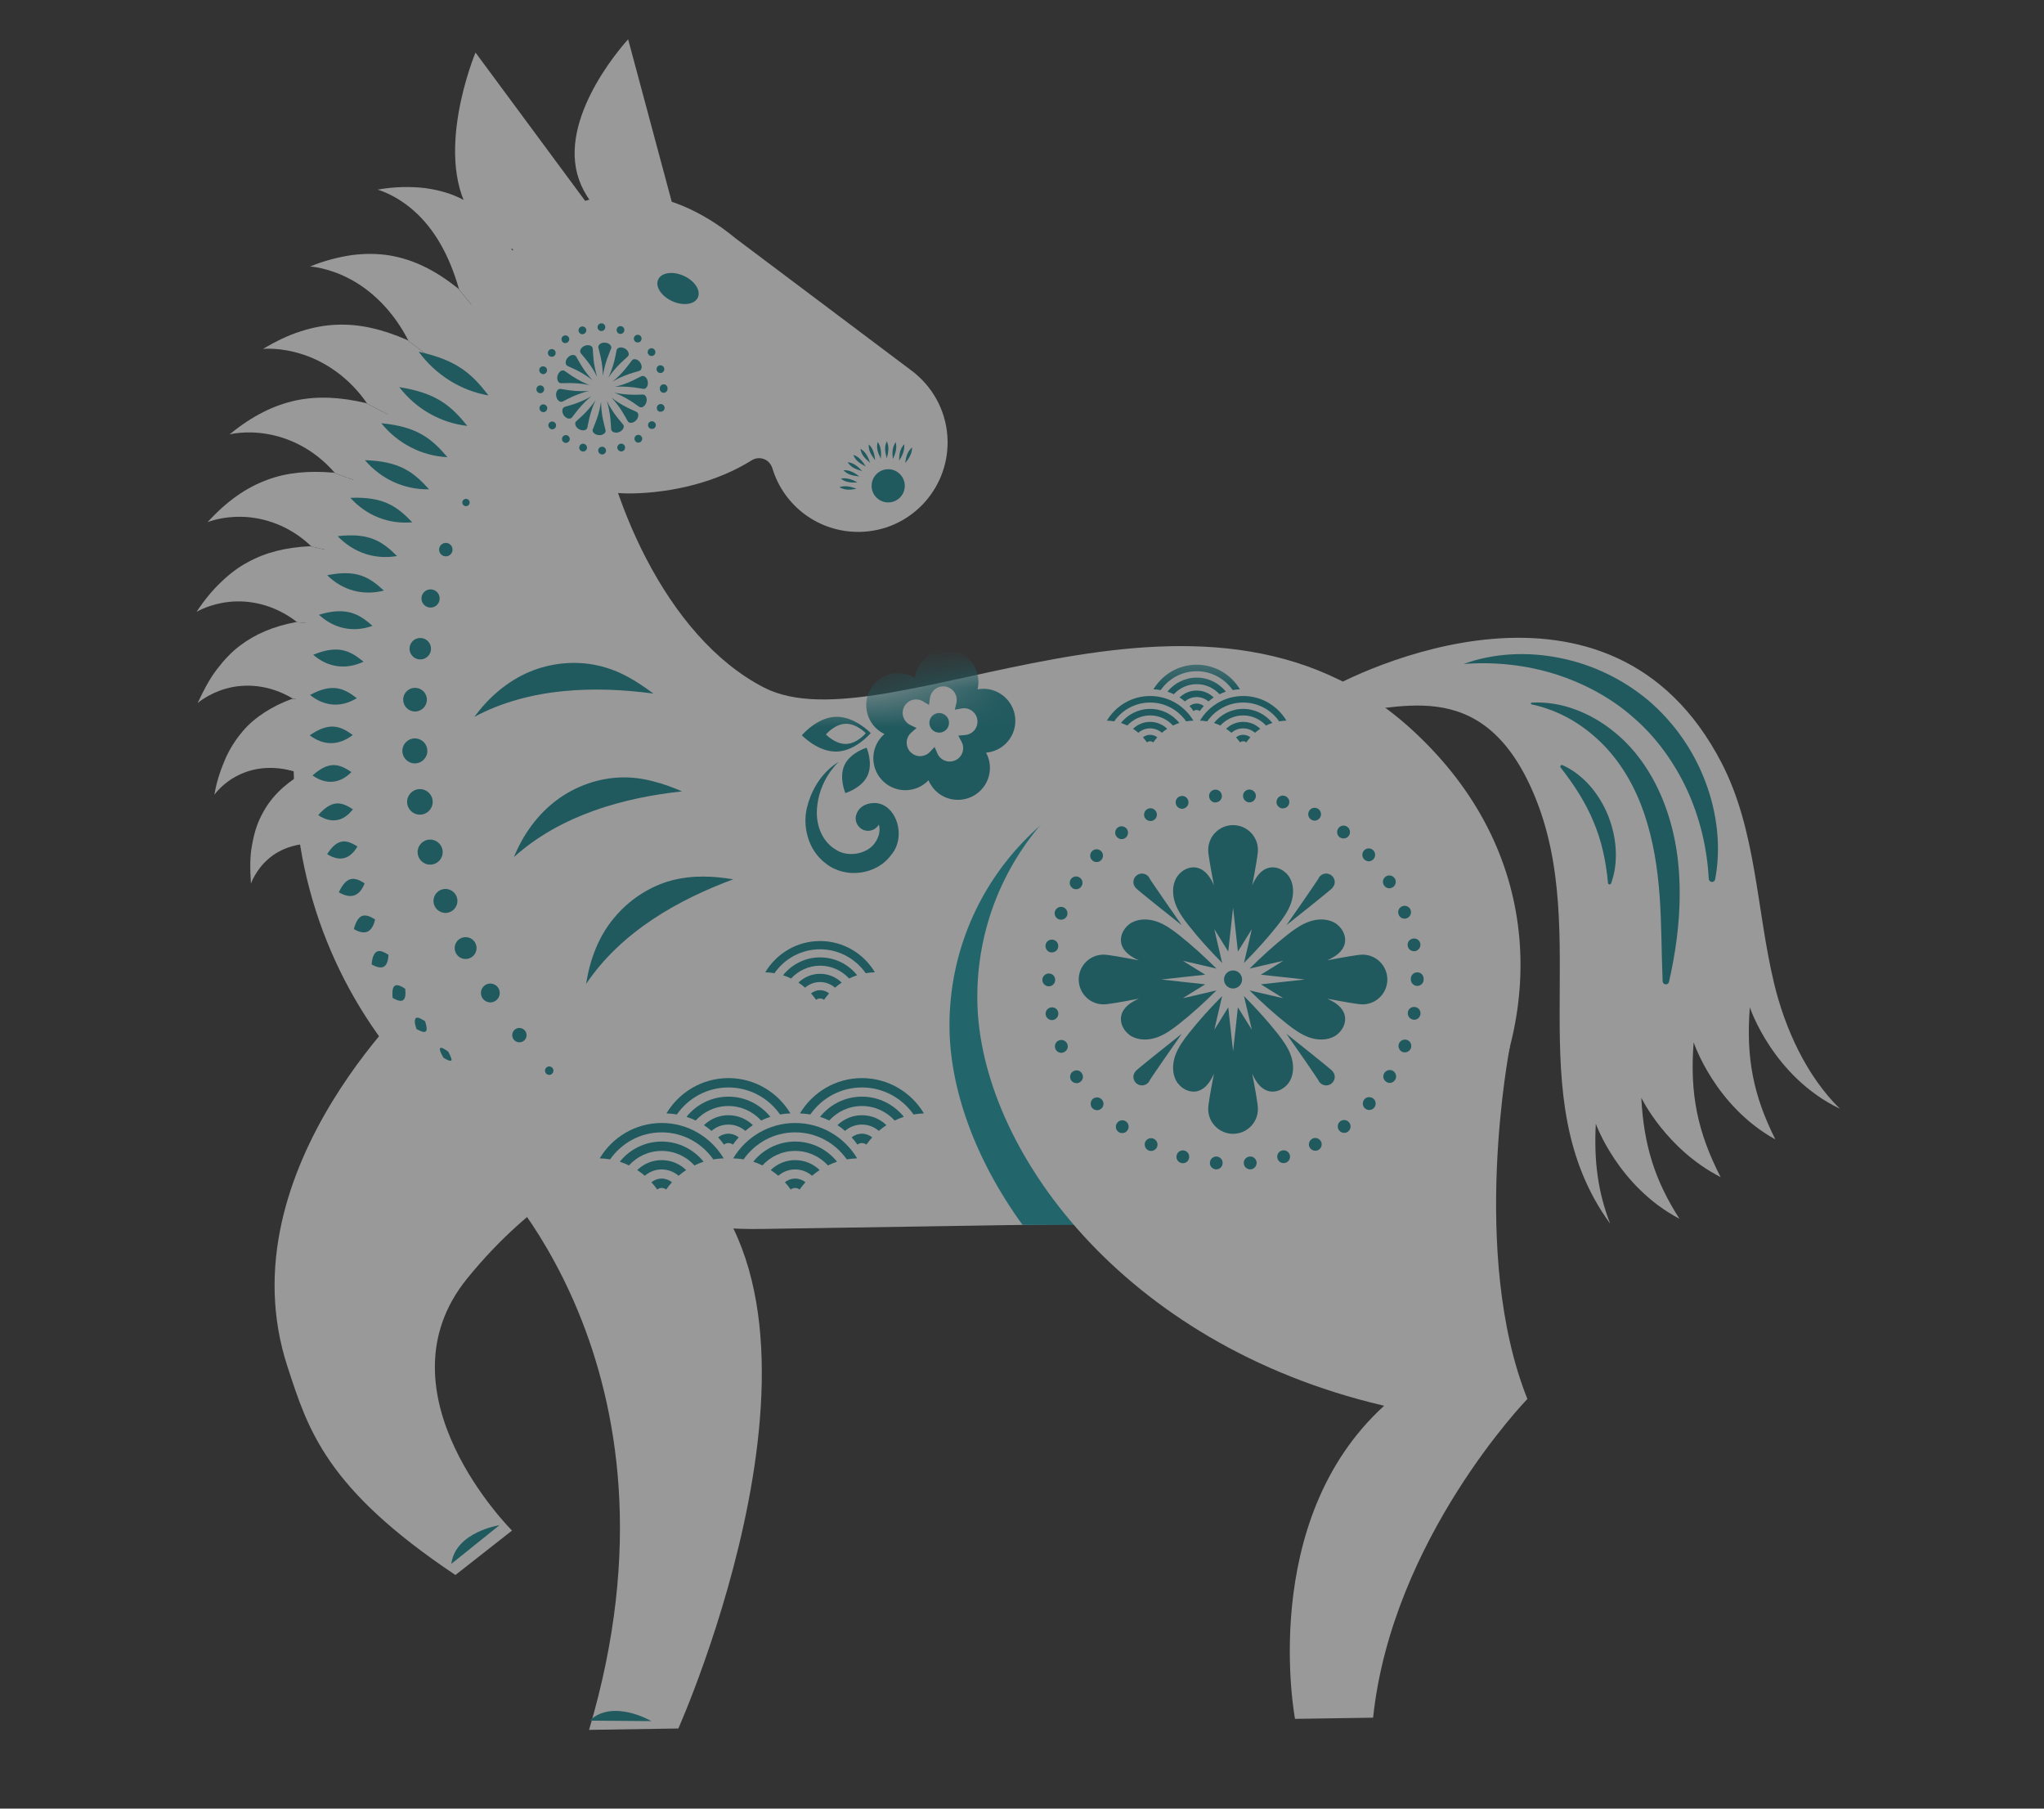 <svg width="52" height="46" viewBox="0 0 52 46" fill="none" xmlns="http://www.w3.org/2000/svg">
<rect x="0" y="0" width="52" height="46" fill="#333333" stroke="none"/>
<g opacity="0.5">
<path d="M17.523 6.747C17.523 6.747 15.111 6.013 14.686 4.427C14.261 2.843 15.98 1 15.98 1L17.523 6.748V6.747Z" fill="white"/>
<path d="M24.107 11.216C24.126 12.475 23.123 13.509 21.87 13.528C20.828 13.544 19.941 12.866 19.653 11.919C19.617 11.8 19.532 11.704 19.413 11.668H19.409C19.311 11.638 19.207 11.654 19.119 11.71C18.256 12.252 17.124 12.533 16.069 12.55C13.967 12.583 12.235 10.905 12.202 8.805C12.169 6.703 13.848 4.973 15.95 4.94C16.881 4.925 17.884 5.373 18.71 6.06L18.746 6.087L23.133 9.383L23.25 9.472C23.261 9.48 23.272 9.488 23.283 9.5C23.778 9.911 24.096 10.526 24.107 11.217V11.216Z" fill="white"/>
<path d="M23.294 9.502V9.506C23.279 9.492 23.265 9.481 23.251 9.471L23.294 9.502Z" fill="white"/>
<path d="M16.117 6.773C16.117 6.773 13.17 7.073 12.062 5.57C10.952 4.066 12.097 1.337 12.097 1.337L16.117 6.773Z" fill="white"/>
<path d="M17.754 7.566C17.673 7.745 17.383 7.786 17.104 7.661C16.823 7.534 16.663 7.289 16.744 7.11C16.825 6.931 17.116 6.889 17.396 7.016C17.674 7.142 17.835 7.388 17.754 7.566Z" fill="#0D808A"/>
<path d="M23.018 12.356C23.018 12.59 22.831 12.778 22.596 12.778C22.362 12.778 22.174 12.59 22.174 12.356C22.174 12.123 22.364 11.934 22.596 11.934C22.829 11.934 23.018 12.124 23.018 12.356Z" fill="#0D808A"/>
<path d="M37.549 28.767C37.168 29.462 36.693 30.103 36.157 30.663C36.046 30.78 35.93 30.89 35.817 31L19.389 31.257C13.293 31.352 8.088 26.765 7.535 20.694C7.532 20.651 7.527 20.609 7.524 20.567C6.985 14.054 10.21 8.223 15.281 5.041C14.608 5.463 15.01 9.127 15.109 9.942C15.428 12.596 16.919 16.189 19.433 17.485C22.545 19.091 30.523 13.584 35.945 18.582C39.293 21.667 39.24 25.737 37.549 28.767Z" fill="white"/>
<path d="M37.683 27.456C37.683 27.456 37.559 28.037 37.447 28.948C37.055 29.637 36.571 30.271 36.025 30.823C35.913 30.937 35.795 31.046 35.681 31.154H26.014C24.787 29.464 24.155 27.653 24.155 26.082C24.155 22.351 27.178 19.329 30.905 19.329C34.632 19.329 38.429 23.133 36.299 26.196C36.098 26.483 35.942 26.795 35.817 27.127C36.902 27.258 37.682 27.456 37.682 27.456H37.683Z" fill="#129AA6"/>
<path d="M38.858 35.58C38.858 35.58 35.413 39.132 34.932 43.687L32.946 43.717C32.946 43.717 31.988 38.69 35.212 35.755C35.203 35.752 35.19 35.749 35.181 35.746C28.527 34.183 24.922 29.182 24.864 25.462C24.806 21.733 27.78 18.663 31.506 18.605C35.236 18.546 39.089 22.29 37.007 25.386C36.811 25.676 36.66 25.991 36.541 26.325C37.627 26.438 38.411 26.624 38.411 26.624C38.411 26.624 37.38 31.889 38.857 35.58H38.858Z" fill="white"/>
<path d="M12.369 29.679C12.369 29.679 17.741 34.727 14.986 43.997L17.257 43.962C17.257 43.962 22.002 33.344 17.308 29.518C14.006 26.828 13.783 29.657 13.783 29.657L12.369 29.679Z" fill="white"/>
<path d="M7.655 19.695C7.209 19.972 6.877 20.292 6.657 20.729C6.539 20.949 6.465 21.195 6.414 21.483C6.355 21.773 6.361 22.095 6.384 22.474C6.384 22.474 6.502 22.129 6.818 21.854C7.129 21.573 7.65 21.378 8.292 21.484L9.098 21.064L8.945 20.683C8.898 20.555 8.861 20.419 8.817 20.289C8.771 20.159 8.747 20.016 8.71 19.882C8.672 19.748 8.652 19.604 8.626 19.464L7.656 19.695H7.655Z" fill="white"/>
<path d="M7.428 17.774C7.171 17.87 6.941 17.982 6.733 18.117C6.527 18.252 6.332 18.41 6.173 18.6C6.013 18.79 5.862 19.013 5.742 19.278C5.628 19.543 5.513 19.851 5.454 20.215C5.454 20.215 5.658 19.914 6.061 19.718C6.465 19.515 7.03 19.437 7.684 19.689L8.626 19.466C8.597 19.327 8.576 19.185 8.562 19.04C8.545 18.896 8.523 18.755 8.518 18.608C8.511 18.46 8.494 18.318 8.493 18.17L8.487 17.728L7.429 17.777L7.428 17.774Z" fill="white"/>
<path d="M7.528 15.822C6.951 15.934 6.495 16.121 6.081 16.439C5.875 16.599 5.693 16.793 5.514 17.029C5.333 17.265 5.184 17.547 5.028 17.882C5.028 17.882 5.313 17.631 5.766 17.51C6.218 17.384 6.843 17.4 7.459 17.773L8.486 17.725L8.501 17.279C8.503 17.131 8.523 16.98 8.532 16.831C8.541 16.682 8.56 16.533 8.58 16.383C8.599 16.233 8.614 16.084 8.642 15.934L7.528 15.822Z" fill="white"/>
<path d="M7.892 13.892C7.279 13.923 6.769 14.043 6.302 14.3C6.064 14.428 5.844 14.592 5.629 14.8C5.409 15.006 5.203 15.257 5 15.562C5 15.562 5.332 15.36 5.824 15.309C6.313 15.253 6.965 15.359 7.561 15.825L8.643 15.935C8.688 15.637 8.749 15.339 8.813 15.042C8.885 14.746 8.953 14.451 9.043 14.159L7.892 13.892Z" fill="white"/>
<path d="M8.488 12.021C7.854 11.969 7.3 12.014 6.788 12.208C6.271 12.4 5.779 12.735 5.281 13.28C5.281 13.28 5.651 13.127 6.17 13.145C6.693 13.159 7.354 13.352 7.925 13.899L9.042 14.159C9.123 13.866 9.225 13.579 9.322 13.293C9.427 13.007 9.536 12.725 9.656 12.449L8.488 12.021V12.021Z" fill="white"/>
<path d="M9.309 10.251C8.659 10.1 8.091 10.067 7.53 10.184C6.974 10.303 6.423 10.57 5.841 11.048C5.841 11.048 6.242 10.944 6.785 11.036C7.327 11.124 7.99 11.41 8.523 12.034L9.656 12.448C9.712 12.308 9.78 12.174 9.841 12.037C9.903 11.9 9.967 11.765 10.038 11.634C10.107 11.502 10.17 11.366 10.246 11.24L10.465 10.856L9.309 10.251Z" fill="white"/>
<path d="M10.362 8.648C9.721 8.369 9.141 8.233 8.552 8.26C8.251 8.272 7.959 8.328 7.65 8.427C7.335 8.526 7.028 8.676 6.689 8.874C6.689 8.874 7.124 8.829 7.669 9.004C8.215 9.171 8.87 9.571 9.343 10.268L10.465 10.856C10.617 10.607 10.773 10.363 10.939 10.13C11.018 10.01 11.108 9.905 11.192 9.791C11.274 9.676 11.366 9.576 11.453 9.47L10.362 8.648Z" fill="white"/>
<path d="M11.651 7.334C11.081 6.88 10.533 6.603 9.92 6.498C9.615 6.448 9.303 6.445 8.959 6.487C8.632 6.535 8.259 6.625 7.889 6.778C7.889 6.778 8.338 6.802 8.875 7.082C9.415 7.357 9.997 7.885 10.393 8.671L11.453 9.47C11.54 9.362 11.631 9.267 11.723 9.171C11.812 9.07 11.904 8.981 11.998 8.897C12.09 8.806 12.184 8.725 12.278 8.652C12.37 8.571 12.464 8.501 12.556 8.44L11.652 7.334H11.651Z" fill="white"/>
<path d="M13.033 6.217C13.226 6.891 13.086 6.403 13.129 6.553L13.128 6.551L13.126 6.547L13.123 6.539L13.115 6.523L13.099 6.492L13.067 6.432L13.002 6.314C12.958 6.236 12.911 6.161 12.864 6.089C12.768 5.945 12.666 5.81 12.556 5.686C12.332 5.432 12.088 5.242 11.798 5.087C11.502 4.928 11.19 4.837 10.816 4.784C10.458 4.741 10.039 4.745 9.607 4.823C9.607 4.823 9.724 4.855 9.899 4.939C10.073 5.022 10.306 5.161 10.542 5.373C10.778 5.583 11.009 5.862 11.203 6.2C11.397 6.537 11.558 6.93 11.68 7.366L12.557 8.44C12.649 8.369 12.74 8.316 12.83 8.266C12.919 8.205 13.006 8.172 13.09 8.132C13.175 8.082 13.253 8.075 13.329 8.039C13.368 8.02 13.403 8.022 13.439 8.013L13.491 8.001L13.516 7.993L13.529 7.99L13.535 7.988H13.538L13.54 7.986C13.429 7.598 13.789 8.855 13.291 7.116L13.033 6.217Z" fill="white"/>
<path d="M40.598 28.581C40.598 28.581 41.165 30.177 42.726 30.998C42.103 30.029 41.818 29.133 41.755 27.919C41.755 27.919 42.382 29.226 43.773 29.938C43.184 28.791 42.985 27.818 43.087 26.508C43.087 26.508 43.618 28.123 45.166 28.98C44.604 27.862 44.416 26.903 44.516 25.619C44.516 25.619 45.097 27.379 46.809 28.2C45.965 27.378 45.408 26.166 45.129 24.993C44.684 23.125 44.682 21.115 43.8 19.408C40.964 13.921 34.523 17.061 33.61 17.633C34.318 17.41 33.301 18.1 34.024 18.115C35.433 18.145 37.675 17.019 39.019 20.189C40.545 23.786 38.601 27.88 40.963 31.124C40.656 30.327 40.546 29.546 40.598 28.579V28.581Z" fill="white"/>
<path d="M10.838 25.081C10.838 25.081 5.658 29.679 7.311 34.75C7.836 36.359 8.283 37.851 11.586 40.058L13.026 38.928C13.026 38.928 9.516 35.437 11.884 32.518C13.586 30.42 15.28 29.72 15.28 29.72L10.838 25.081Z" fill="white"/>
<path d="M12.427 10.057C12.005 9.509 11.633 9.162 10.653 8.947C11.082 9.534 11.727 9.938 12.427 10.057Z" fill="#0D808A"/>
<path d="M11.889 10.832C11.474 10.319 11.107 9.998 10.158 9.846C10.58 10.397 11.208 10.756 11.889 10.832Z" fill="#0D808A"/>
<path d="M11.384 11.628C10.973 11.148 10.613 10.853 9.7 10.764C10.12 11.283 10.731 11.596 11.384 11.628Z" fill="#0D808A"/>
<path d="M10.916 12.445C10.515 12 10.163 11.732 9.284 11.704C9.7 12.19 10.289 12.457 10.916 12.445Z" fill="#0D808A"/>
<path d="M10.488 13.284C10.091 12.87 9.747 12.628 8.914 12.662C9.322 13.114 9.89 13.338 10.488 13.284Z" fill="#0D808A"/>
<path d="M10.101 14.142C9.718 13.761 9.383 13.545 8.59 13.637C8.996 14.058 9.539 14.239 10.101 14.142Z" fill="#0D808A"/>
<path d="M9.766 15.021C9.389 14.67 9.064 14.48 8.324 14.63C8.717 15.017 9.234 15.156 9.766 15.021Z" fill="#0D808A"/>
<path d="M9.477 15.917C9.292 15.756 9.128 15.637 8.917 15.58C8.709 15.526 8.452 15.531 8.114 15.636C8.503 15.993 8.99 16.092 9.478 15.917H9.477Z" fill="#0D808A"/>
<path d="M9.249 16.83C8.896 16.539 8.595 16.398 7.968 16.653C8.342 16.977 8.797 17.041 9.249 16.83Z" fill="#0D808A"/>
<path d="M9.078 17.757C8.903 17.624 8.751 17.53 8.566 17.505C8.382 17.48 8.163 17.524 7.888 17.676C8.257 17.972 8.679 18.001 9.078 17.757Z" fill="#0D808A"/>
<path d="M8.975 18.694C8.649 18.457 8.376 18.36 7.88 18.702C8.235 18.97 8.618 18.967 8.975 18.694Z" fill="#0D808A"/>
<path d="M8.941 19.637C8.625 19.423 8.367 19.349 7.951 19.723C8.295 19.963 8.641 19.936 8.941 19.637Z" fill="#0D808A"/>
<path d="M8.978 20.584C8.684 20.389 8.446 20.333 8.095 20.732C8.257 20.841 8.422 20.883 8.569 20.858C8.72 20.834 8.849 20.744 8.978 20.584Z" fill="#0D808A"/>
<path d="M9.093 21.529C8.81 21.35 8.589 21.311 8.323 21.724C8.636 21.921 8.901 21.859 9.093 21.529Z" fill="#0D808A"/>
<path d="M9.277 22.466C9.017 22.299 8.818 22.272 8.62 22.694C8.923 22.871 9.145 22.802 9.277 22.466Z" fill="#0D808A"/>
<path d="M9.543 23.385C9.295 23.23 9.114 23.213 9.002 23.63C9.283 23.794 9.464 23.722 9.543 23.385Z" fill="#0D808A"/>
<path d="M9.883 24.283C9.765 24.21 9.672 24.168 9.598 24.198C9.527 24.227 9.468 24.329 9.455 24.53C9.726 24.68 9.868 24.61 9.883 24.283Z" fill="#0D808A"/>
<path d="M10.309 25.148C10.091 25.003 9.951 24.999 9.989 25.381C10.239 25.525 10.343 25.465 10.309 25.148Z" fill="#0D808A"/>
<path d="M10.814 25.973C10.705 25.905 10.629 25.865 10.586 25.89C10.545 25.915 10.535 26.005 10.598 26.174C10.84 26.308 10.909 26.262 10.814 25.973Z" fill="#0D808A"/>
<path d="M11.402 26.746C11.207 26.601 11.105 26.597 11.281 26.901C11.391 26.971 11.461 26.993 11.482 26.971C11.501 26.949 11.471 26.88 11.403 26.745L11.402 26.746Z" fill="#0D808A"/>
<path d="M16.271 10.352C16.241 10.337 16.096 10.222 15.94 10.135C15.785 10.046 15.63 9.987 15.63 9.987C15.63 9.987 15.792 10.024 15.97 10.034C16.146 10.048 16.332 10.032 16.365 10.036C16.43 10.043 16.473 10.132 16.443 10.233C16.428 10.281 16.398 10.32 16.368 10.342C16.334 10.363 16.299 10.367 16.27 10.352H16.271Z" fill="#0D808A"/>
<path d="M15.977 10.721C15.957 10.696 15.873 10.527 15.772 10.381C15.674 10.236 15.557 10.114 15.557 10.114C15.557 10.114 15.59 10.14 15.642 10.177C15.694 10.214 15.767 10.262 15.843 10.305C15.995 10.393 16.172 10.461 16.199 10.479C16.253 10.514 16.254 10.613 16.184 10.689C16.114 10.764 16.015 10.774 15.976 10.721H15.977Z" fill="#0D808A"/>
<path d="M15.55 10.927C15.543 10.895 15.542 10.706 15.514 10.533C15.488 10.356 15.437 10.197 15.437 10.197C15.437 10.197 15.455 10.235 15.486 10.292C15.517 10.347 15.561 10.42 15.611 10.493C15.711 10.64 15.839 10.776 15.857 10.804C15.892 10.86 15.849 10.949 15.753 10.988C15.657 11.026 15.563 10.99 15.551 10.927H15.55Z" fill="#0D808A"/>
<path d="M15.078 10.926C15.086 10.896 15.166 10.725 15.216 10.555C15.268 10.386 15.291 10.219 15.291 10.219C15.291 10.219 15.291 10.386 15.32 10.562C15.347 10.735 15.403 10.916 15.407 10.948C15.414 11.012 15.337 11.076 15.234 11.067C15.131 11.06 15.062 10.989 15.078 10.925V10.926Z" fill="#0D808A"/>
<path d="M14.652 10.721C14.674 10.697 14.82 10.578 14.938 10.447C15.059 10.317 15.152 10.178 15.152 10.178C15.152 10.178 15.133 10.216 15.109 10.275C15.084 10.333 15.054 10.414 15.03 10.498C14.977 10.668 14.95 10.853 14.94 10.884C14.918 10.947 14.822 10.968 14.731 10.917C14.641 10.866 14.611 10.771 14.652 10.721Z" fill="#0D808A"/>
<path d="M14.358 10.352C14.388 10.338 14.569 10.297 14.735 10.229C14.9 10.165 15.043 10.079 15.043 10.079C15.043 10.079 14.912 10.183 14.794 10.316C14.674 10.445 14.569 10.601 14.545 10.624C14.499 10.67 14.402 10.648 14.343 10.563C14.315 10.521 14.303 10.474 14.306 10.436C14.31 10.396 14.329 10.367 14.357 10.352H14.358Z" fill="#0D808A"/>
<path d="M14.253 9.891C14.285 9.891 14.47 9.932 14.646 9.943C14.734 9.949 14.821 9.95 14.884 9.948C14.949 9.946 14.99 9.942 14.99 9.942C14.99 9.942 14.95 9.95 14.888 9.968C14.825 9.986 14.744 10.012 14.662 10.046C14.498 10.11 14.334 10.206 14.304 10.216C14.242 10.238 14.165 10.175 14.15 10.073C14.132 9.971 14.189 9.888 14.253 9.891Z" fill="#0D808A"/>
<path d="M14.358 9.43C14.388 9.445 14.533 9.56 14.69 9.647C14.844 9.736 15 9.795 15 9.795C15 9.795 14.838 9.758 14.66 9.748C14.483 9.735 14.297 9.75 14.264 9.746C14.199 9.739 14.156 9.65 14.186 9.55C14.201 9.501 14.231 9.462 14.261 9.44C14.295 9.419 14.33 9.415 14.359 9.43H14.358Z" fill="#0D808A"/>
<path d="M14.653 9.061C14.672 9.086 14.756 9.255 14.857 9.401C14.956 9.546 15.072 9.669 15.072 9.669C15.072 9.669 15.039 9.642 14.987 9.605C14.935 9.568 14.862 9.521 14.787 9.477C14.634 9.389 14.457 9.321 14.431 9.303C14.376 9.269 14.375 9.169 14.446 9.093C14.515 9.018 14.614 9.008 14.653 9.061H14.653Z" fill="#0D808A"/>
<path d="M15.078 8.856C15.085 8.887 15.086 9.077 15.114 9.249C15.141 9.426 15.192 9.585 15.192 9.585C15.192 9.585 15.173 9.547 15.142 9.491C15.112 9.435 15.068 9.362 15.017 9.289C14.917 9.142 14.789 9.006 14.772 8.978C14.736 8.922 14.78 8.834 14.876 8.795C14.972 8.756 15.065 8.792 15.077 8.856H15.078Z" fill="#0D808A"/>
<path d="M15.55 8.856C15.542 8.887 15.462 9.058 15.412 9.228C15.36 9.396 15.337 9.563 15.337 9.563C15.337 9.563 15.337 9.396 15.308 9.22C15.282 9.047 15.225 8.866 15.222 8.834C15.215 8.77 15.291 8.706 15.394 8.715C15.497 8.722 15.566 8.793 15.55 8.857V8.856Z" fill="#0D808A"/>
<path d="M15.977 9.061C15.956 9.085 15.809 9.204 15.691 9.335C15.57 9.465 15.477 9.604 15.477 9.604C15.477 9.604 15.496 9.566 15.52 9.507C15.545 9.449 15.575 9.368 15.6 9.284C15.652 9.114 15.679 8.929 15.689 8.898C15.711 8.835 15.807 8.814 15.898 8.865C15.989 8.916 16.018 9.011 15.977 9.061Z" fill="#0D808A"/>
<path d="M16.271 9.43C16.241 9.444 16.06 9.485 15.895 9.553C15.729 9.617 15.586 9.703 15.586 9.703C15.586 9.703 15.717 9.599 15.836 9.467C15.956 9.337 16.06 9.181 16.084 9.158C16.13 9.113 16.227 9.134 16.286 9.219C16.315 9.262 16.326 9.308 16.324 9.346C16.319 9.385 16.301 9.416 16.272 9.43H16.271Z" fill="#0D808A"/>
<path d="M16.377 9.891C16.344 9.891 16.159 9.849 15.983 9.839C15.896 9.833 15.808 9.832 15.745 9.833C15.681 9.835 15.639 9.84 15.639 9.84C15.639 9.84 15.68 9.831 15.741 9.813C15.804 9.796 15.885 9.769 15.967 9.736C16.131 9.671 16.295 9.575 16.325 9.566C16.387 9.544 16.465 9.606 16.48 9.708C16.497 9.811 16.44 9.893 16.377 9.891Z" fill="#0D808A"/>
<path d="M15.319 11.557C15.264 11.561 15.222 11.515 15.218 11.46C15.218 11.404 15.264 11.362 15.319 11.362C15.371 11.362 15.417 11.404 15.417 11.46C15.417 11.515 15.371 11.557 15.319 11.561V11.557ZM14.805 11.479C14.753 11.463 14.724 11.408 14.74 11.355C14.756 11.303 14.811 11.274 14.864 11.29C14.916 11.309 14.945 11.361 14.929 11.416C14.916 11.455 14.877 11.485 14.835 11.485C14.825 11.485 14.816 11.482 14.806 11.479H14.805ZM15.708 11.415C15.692 11.363 15.721 11.307 15.773 11.29C15.825 11.271 15.88 11.3 15.897 11.352C15.914 11.404 15.888 11.46 15.836 11.476C15.826 11.48 15.813 11.482 15.803 11.482C15.764 11.482 15.725 11.453 15.709 11.414L15.708 11.415ZM14.339 11.245C14.293 11.212 14.284 11.15 14.316 11.108C14.349 11.062 14.41 11.053 14.454 11.085C14.499 11.118 14.509 11.18 14.476 11.223C14.457 11.248 14.428 11.265 14.398 11.265C14.379 11.265 14.356 11.259 14.34 11.246L14.339 11.245ZM16.161 11.219C16.128 11.173 16.138 11.112 16.18 11.079C16.226 11.046 16.288 11.056 16.32 11.102C16.353 11.144 16.34 11.206 16.297 11.239C16.281 11.252 16.258 11.258 16.239 11.258C16.21 11.258 16.18 11.245 16.161 11.219ZM13.971 10.877C13.938 10.834 13.944 10.773 13.99 10.74C14.036 10.707 14.094 10.717 14.128 10.763V10.759C14.16 10.805 14.15 10.867 14.108 10.899C14.089 10.913 14.069 10.919 14.049 10.919C14.02 10.919 13.988 10.903 13.971 10.877ZM16.529 10.893C16.483 10.861 16.473 10.799 16.506 10.753C16.538 10.711 16.6 10.701 16.642 10.734C16.688 10.763 16.698 10.825 16.665 10.87C16.646 10.897 16.616 10.909 16.584 10.909C16.565 10.909 16.546 10.905 16.529 10.893ZM13.729 10.414C13.714 10.362 13.739 10.306 13.791 10.29C13.843 10.274 13.899 10.3 13.918 10.351C13.934 10.403 13.905 10.459 13.853 10.478C13.843 10.482 13.833 10.482 13.824 10.482C13.781 10.482 13.743 10.455 13.729 10.413V10.414ZM16.776 10.47C16.724 10.453 16.698 10.398 16.715 10.345C16.731 10.293 16.786 10.264 16.839 10.28C16.891 10.3 16.92 10.355 16.904 10.407C16.887 10.446 16.852 10.472 16.81 10.472C16.8 10.472 16.791 10.472 16.777 10.469L16.776 10.47ZM13.645 9.9H13.648C13.645 9.848 13.691 9.802 13.743 9.802C13.798 9.802 13.844 9.844 13.844 9.9C13.844 9.955 13.802 10.001 13.746 10.001C13.691 10.001 13.648 9.955 13.646 9.9H13.645ZM16.786 9.893V9.886V9.873C16.786 9.821 16.828 9.775 16.884 9.775C16.936 9.772 16.982 9.818 16.982 9.873V9.883V9.893C16.982 9.945 16.939 9.99 16.884 9.99C16.828 9.99 16.786 9.945 16.786 9.893ZM13.788 9.508C13.736 9.493 13.707 9.437 13.723 9.384C13.739 9.332 13.795 9.306 13.85 9.323C13.899 9.338 13.928 9.394 13.912 9.447C13.899 9.489 13.86 9.516 13.818 9.516C13.808 9.516 13.798 9.512 13.788 9.509V9.508ZM16.708 9.42C16.691 9.368 16.717 9.313 16.769 9.296C16.821 9.277 16.877 9.306 16.896 9.358C16.912 9.41 16.883 9.465 16.834 9.482C16.821 9.486 16.812 9.488 16.802 9.488C16.76 9.488 16.721 9.462 16.708 9.42V9.42ZM13.98 9.058C13.935 9.026 13.925 8.964 13.958 8.918C13.99 8.876 14.052 8.866 14.094 8.895C14.14 8.928 14.15 8.99 14.117 9.035C14.098 9.062 14.069 9.074 14.039 9.074C14.019 9.074 13.996 9.068 13.98 9.058H13.98ZM16.496 9.016V9.013C16.464 8.97 16.473 8.909 16.516 8.876C16.561 8.843 16.62 8.853 16.653 8.895C16.686 8.941 16.679 9.003 16.634 9.035C16.617 9.049 16.595 9.055 16.575 9.055C16.546 9.055 16.516 9.039 16.496 9.016ZM14.304 8.688C14.271 8.642 14.281 8.58 14.323 8.551C14.369 8.518 14.431 8.525 14.463 8.57C14.496 8.613 14.486 8.674 14.44 8.707C14.424 8.72 14.404 8.726 14.381 8.726C14.352 8.726 14.322 8.713 14.303 8.688H14.304ZM16.167 8.694C16.121 8.661 16.111 8.599 16.144 8.554C16.177 8.511 16.238 8.502 16.28 8.531C16.326 8.563 16.336 8.625 16.303 8.671C16.288 8.697 16.255 8.71 16.225 8.71C16.206 8.71 16.183 8.703 16.166 8.694H16.167ZM14.723 8.433C14.707 8.381 14.733 8.325 14.785 8.309C14.837 8.289 14.892 8.318 14.912 8.37C14.928 8.422 14.898 8.478 14.846 8.495C14.837 8.498 14.827 8.501 14.817 8.501C14.775 8.501 14.736 8.474 14.723 8.432V8.433ZM15.756 8.488C15.704 8.472 15.675 8.417 15.691 8.364C15.707 8.312 15.762 8.283 15.815 8.299C15.867 8.315 15.896 8.37 15.88 8.423C15.867 8.466 15.829 8.492 15.786 8.492C15.777 8.492 15.767 8.492 15.757 8.488H15.756ZM15.202 8.322C15.202 8.266 15.245 8.224 15.3 8.224C15.355 8.221 15.398 8.266 15.398 8.318C15.401 8.374 15.355 8.42 15.3 8.42C15.248 8.42 15.202 8.377 15.202 8.322Z" fill="#0D808A"/>
<path d="M32.82 22.34C32.717 22.147 32.485 22.017 32.274 22.073C32.068 22.126 31.944 22.319 31.856 22.518C31.941 22.082 32.002 21.728 32.002 21.619C32.002 21.27 31.72 20.986 31.37 20.986C31.02 20.986 30.737 21.269 30.737 21.619C30.737 21.728 30.799 22.082 30.884 22.518C30.796 22.319 30.671 22.126 30.466 22.073C30.255 22.017 30.023 22.147 29.92 22.34C29.817 22.533 29.826 22.771 29.899 22.977C29.972 23.183 30.102 23.364 30.238 23.536C30.502 23.871 30.792 24.187 31.092 24.491C31.013 24.165 30.894 23.634 30.894 23.634C30.894 23.634 31.067 23.909 31.225 24.167C31.233 24.18 31.24 24.192 31.247 24.203C31.261 24.083 31.274 23.954 31.288 23.827C31.329 23.442 31.37 23.085 31.37 23.085C31.37 23.085 31.41 23.443 31.452 23.827C31.466 23.954 31.479 24.083 31.492 24.203C31.5 24.191 31.507 24.18 31.514 24.167C31.673 23.909 31.846 23.634 31.846 23.634C31.846 23.634 31.727 24.165 31.647 24.491C31.948 24.186 32.237 23.871 32.502 23.536C32.637 23.364 32.768 23.183 32.841 22.977C32.914 22.771 32.923 22.533 32.82 22.34Z" fill="#0D808A"/>
<path d="M32.82 27.483C32.717 27.676 32.485 27.807 32.274 27.751C32.068 27.697 31.944 27.505 31.856 27.305C31.941 27.741 32.002 28.096 32.002 28.205C32.002 28.554 31.72 28.837 31.37 28.837C31.02 28.837 30.737 28.555 30.737 28.205C30.737 28.096 30.799 27.741 30.884 27.305C30.796 27.505 30.671 27.697 30.466 27.751C30.255 27.807 30.023 27.676 29.92 27.483C29.817 27.291 29.826 27.053 29.899 26.846C29.972 26.64 30.102 26.46 30.238 26.288C30.502 25.952 30.792 25.637 31.092 25.333C31.013 25.659 30.894 26.189 30.894 26.189C30.894 26.189 31.067 25.915 31.225 25.656C31.233 25.644 31.24 25.632 31.247 25.62C31.261 25.741 31.274 25.87 31.288 25.996C31.329 26.381 31.37 26.739 31.37 26.739C31.37 26.739 31.41 26.381 31.452 25.996C31.466 25.87 31.479 25.741 31.492 25.62C31.5 25.633 31.507 25.644 31.514 25.656C31.673 25.915 31.846 26.189 31.846 26.189C31.846 26.189 31.727 25.659 31.647 25.333C31.948 25.638 32.237 25.952 32.502 26.288C32.637 26.46 32.768 26.64 32.841 26.846C32.914 27.053 32.923 27.291 32.82 27.483Z" fill="#0D808A"/>
<path d="M33.94 26.362C34.133 26.259 34.264 26.028 34.208 25.816C34.154 25.611 33.961 25.487 33.762 25.399C34.198 25.483 34.552 25.545 34.662 25.545C35.011 25.545 35.294 25.262 35.294 24.912C35.294 24.563 35.011 24.28 34.662 24.28C34.552 24.28 34.198 24.342 33.762 24.426C33.961 24.338 34.154 24.213 34.208 24.009C34.264 23.797 34.133 23.566 33.94 23.462C33.747 23.359 33.51 23.368 33.303 23.441C33.097 23.514 32.917 23.645 32.745 23.78C32.409 24.045 32.094 24.334 31.79 24.635C32.116 24.556 32.646 24.437 32.646 24.437C32.646 24.437 32.371 24.609 32.113 24.768C32.101 24.776 32.089 24.783 32.077 24.79C32.198 24.803 32.327 24.816 32.453 24.831C32.838 24.872 33.196 24.912 33.196 24.912C33.196 24.912 32.837 24.952 32.453 24.994C32.327 25.008 32.198 25.022 32.077 25.035C32.09 25.043 32.101 25.05 32.113 25.057C32.371 25.215 32.646 25.388 32.646 25.388C32.646 25.388 32.116 25.269 31.79 25.19C32.095 25.49 32.409 25.78 32.745 26.044C32.917 26.18 33.097 26.31 33.303 26.384C33.51 26.457 33.747 26.465 33.94 26.362Z" fill="#0D808A"/>
<path d="M28.797 26.362C28.604 26.259 28.474 26.028 28.529 25.816C28.583 25.611 28.776 25.487 28.975 25.399C28.539 25.483 28.185 25.545 28.075 25.545C27.726 25.545 27.443 25.262 27.443 24.912C27.443 24.563 27.726 24.28 28.075 24.28C28.185 24.28 28.539 24.342 28.975 24.426C28.776 24.338 28.583 24.213 28.529 24.009C28.474 23.797 28.604 23.566 28.797 23.462C28.99 23.359 29.228 23.368 29.435 23.441C29.642 23.514 29.821 23.645 29.993 23.78C30.329 24.045 30.644 24.334 30.948 24.635C30.622 24.556 30.092 24.437 30.092 24.437C30.092 24.437 30.366 24.609 30.625 24.768C30.637 24.776 30.649 24.783 30.661 24.79C30.54 24.803 30.411 24.816 30.285 24.831C29.9 24.872 29.542 24.912 29.542 24.912C29.542 24.912 29.901 24.952 30.285 24.994C30.411 25.008 30.54 25.022 30.661 25.035C30.648 25.043 30.637 25.05 30.625 25.057C30.366 25.215 30.092 25.388 30.092 25.388C30.092 25.388 30.622 25.269 30.948 25.19C30.643 25.49 30.329 25.78 29.993 26.044C29.821 26.18 29.641 26.31 29.435 26.384C29.228 26.457 28.991 26.465 28.797 26.362Z" fill="#0D808A"/>
<path d="M31.599 24.912C31.599 25.038 31.496 25.141 31.369 25.141C31.242 25.141 31.139 25.038 31.139 24.912C31.139 24.785 31.242 24.682 31.369 24.682C31.496 24.682 31.599 24.785 31.599 24.912Z" fill="#0D808A"/>
<path d="M33.945 22.505C33.931 22.535 33.907 22.573 33.889 22.591L33.87 22.609L33.831 22.642L33.757 22.704L33.61 22.824L33.316 23.061L32.726 23.531L33.157 22.913L33.37 22.602L33.475 22.447L33.526 22.371L33.549 22.335L33.56 22.317C33.552 22.324 33.536 22.348 33.532 22.366C33.57 22.253 33.694 22.191 33.807 22.229C33.921 22.267 33.983 22.39 33.945 22.504V22.505Z" fill="#0D808A"/>
<path d="M28.845 22.505C28.858 22.536 28.883 22.573 28.901 22.591L28.92 22.609L28.959 22.642L29.033 22.704L29.18 22.824L29.474 23.061L30.064 23.531L29.633 22.913L29.42 22.602L29.315 22.448L29.264 22.371L29.241 22.335L29.23 22.317C29.238 22.324 29.254 22.348 29.258 22.366C29.22 22.253 29.096 22.191 28.983 22.229C28.869 22.267 28.807 22.39 28.845 22.504V22.505Z" fill="#0D808A"/>
<path d="M28.845 27.319C28.858 27.288 28.883 27.251 28.901 27.233L28.92 27.215L28.959 27.181L29.033 27.12L29.18 27L29.474 26.763L30.064 26.293L29.633 26.911L29.42 27.221L29.315 27.376L29.264 27.453L29.241 27.489L29.23 27.506C29.238 27.499 29.254 27.476 29.258 27.457C29.22 27.571 29.096 27.633 28.983 27.595C28.869 27.557 28.807 27.433 28.845 27.32V27.319Z" fill="#0D808A"/>
<path d="M33.945 27.319C33.931 27.288 33.907 27.251 33.889 27.233L33.87 27.215L33.831 27.181L33.757 27.12L33.61 27L33.316 26.763L32.726 26.293L33.157 26.911L33.37 27.221L33.475 27.376L33.526 27.453L33.549 27.489L33.56 27.506C33.552 27.499 33.536 27.476 33.532 27.457C33.57 27.571 33.694 27.633 33.807 27.595C33.921 27.557 33.983 27.433 33.945 27.32V27.319Z" fill="#0D808A"/>
<path d="M30.927 29.741C30.839 29.732 30.77 29.653 30.781 29.565C30.787 29.474 30.869 29.408 30.957 29.415C31.047 29.425 31.113 29.503 31.103 29.594C31.097 29.679 31.025 29.741 30.944 29.741H30.927ZM31.643 29.591C31.633 29.503 31.702 29.425 31.79 29.415C31.881 29.405 31.959 29.474 31.969 29.561C31.975 29.653 31.91 29.731 31.822 29.741H31.806C31.721 29.741 31.649 29.676 31.643 29.591ZM30.047 29.578C29.962 29.555 29.91 29.464 29.936 29.377C29.959 29.292 30.049 29.24 30.135 29.265C30.223 29.288 30.271 29.379 30.248 29.465C30.229 29.539 30.164 29.585 30.092 29.585C30.075 29.585 30.063 29.582 30.046 29.579L30.047 29.578ZM32.5 29.465C32.474 29.377 32.523 29.288 32.611 29.263C32.696 29.236 32.787 29.289 32.813 29.374C32.836 29.462 32.787 29.553 32.699 29.576C32.686 29.579 32.67 29.582 32.653 29.582C32.585 29.582 32.519 29.536 32.5 29.465ZM29.213 29.256C29.132 29.217 29.099 29.119 29.138 29.037C29.18 28.959 29.278 28.924 29.356 28.966C29.437 29.005 29.47 29.102 29.431 29.184C29.402 29.24 29.343 29.273 29.285 29.273C29.262 29.273 29.235 29.269 29.213 29.256H29.213ZM33.315 29.177C33.276 29.099 33.309 29.001 33.39 28.959C33.468 28.92 33.566 28.953 33.608 29.034C33.647 29.115 33.614 29.21 33.533 29.252C33.51 29.262 33.487 29.268 33.462 29.268C33.403 29.268 33.345 29.235 33.315 29.177ZM28.451 28.786C28.379 28.731 28.366 28.63 28.422 28.558C28.474 28.487 28.578 28.47 28.65 28.526C28.721 28.581 28.734 28.682 28.679 28.754C28.65 28.796 28.6 28.819 28.548 28.819C28.516 28.819 28.48 28.809 28.451 28.786ZM34.065 28.747C34.013 28.676 34.026 28.575 34.097 28.519C34.168 28.464 34.273 28.481 34.325 28.552C34.381 28.623 34.364 28.725 34.296 28.78C34.264 28.803 34.231 28.813 34.195 28.813C34.146 28.813 34.097 28.79 34.065 28.747ZM27.789 28.184C27.731 28.119 27.734 28.015 27.799 27.952C27.867 27.894 27.968 27.897 28.03 27.965C28.092 28.03 28.086 28.132 28.021 28.194C27.988 28.223 27.949 28.236 27.91 28.236C27.867 28.236 27.822 28.22 27.789 28.184ZM34.722 28.187C34.657 28.126 34.654 28.024 34.713 27.956C34.774 27.89 34.876 27.887 34.944 27.946C35.01 28.008 35.016 28.112 34.954 28.178C34.922 28.214 34.879 28.23 34.834 28.23C34.795 28.23 34.755 28.216 34.722 28.187ZM27.248 27.474C27.202 27.395 27.225 27.294 27.3 27.249C27.379 27.2 27.48 27.223 27.525 27.301C27.574 27.376 27.551 27.477 27.473 27.523C27.446 27.543 27.417 27.549 27.388 27.549C27.333 27.549 27.281 27.523 27.248 27.475V27.474ZM35.27 27.516C35.191 27.468 35.168 27.369 35.218 27.291C35.263 27.217 35.364 27.19 35.442 27.239C35.517 27.288 35.54 27.387 35.494 27.464C35.462 27.513 35.41 27.543 35.354 27.543C35.325 27.543 35.295 27.533 35.27 27.516ZM26.848 26.672C26.815 26.588 26.857 26.492 26.942 26.461C27.026 26.428 27.121 26.471 27.154 26.555C27.187 26.636 27.144 26.731 27.06 26.764C27.04 26.773 27.021 26.777 27.001 26.777C26.936 26.777 26.874 26.738 26.848 26.673V26.672ZM35.684 26.757C35.599 26.724 35.557 26.63 35.589 26.545C35.622 26.461 35.716 26.419 35.801 26.451C35.883 26.484 35.926 26.578 35.892 26.663C35.866 26.728 35.804 26.766 35.739 26.766C35.72 26.766 35.7 26.763 35.684 26.757ZM26.603 25.812C26.586 25.724 26.645 25.64 26.733 25.623C26.821 25.604 26.906 25.662 26.922 25.75C26.938 25.841 26.88 25.926 26.792 25.942C26.782 25.942 26.773 25.945 26.763 25.945C26.688 25.945 26.616 25.89 26.604 25.812L26.603 25.812ZM35.947 25.932C35.859 25.916 35.801 25.831 35.816 25.743C35.832 25.651 35.918 25.596 36.006 25.613C36.094 25.628 36.152 25.714 36.136 25.802C36.123 25.88 36.052 25.936 35.977 25.936C35.967 25.936 35.958 25.936 35.948 25.932H35.947ZM26.518 24.923C26.518 24.832 26.593 24.76 26.681 24.76C26.772 24.756 26.844 24.831 26.844 24.923C26.844 25.011 26.773 25.086 26.681 25.086C26.593 25.086 26.518 25.011 26.518 24.923ZM35.892 24.913V24.903V24.894C35.892 24.802 35.964 24.731 36.055 24.731C36.146 24.727 36.218 24.802 36.218 24.894V24.903V24.913C36.218 25.001 36.147 25.076 36.055 25.076C35.967 25.076 35.892 25.001 35.892 24.913ZM26.73 24.223C26.642 24.206 26.584 24.119 26.6 24.03C26.616 23.942 26.701 23.884 26.789 23.9C26.877 23.917 26.936 24.001 26.92 24.09C26.907 24.168 26.839 24.223 26.76 24.223H26.731L26.73 24.223ZM35.814 24.062C35.794 23.974 35.853 23.89 35.941 23.873C36.032 23.853 36.117 23.912 36.133 24C36.149 24.088 36.09 24.172 36.002 24.192H35.973C35.895 24.192 35.826 24.14 35.814 24.061V24.062ZM26.936 23.381C26.851 23.349 26.809 23.254 26.841 23.17C26.874 23.085 26.968 23.043 27.053 23.076C27.134 23.108 27.177 23.202 27.147 23.287C27.12 23.352 27.059 23.391 26.994 23.391C26.974 23.391 26.955 23.387 26.935 23.381H26.936ZM35.582 23.261C35.55 23.176 35.588 23.082 35.674 23.049C35.758 23.017 35.853 23.059 35.885 23.14C35.918 23.224 35.876 23.32 35.794 23.352C35.775 23.362 35.756 23.365 35.733 23.365C35.668 23.365 35.606 23.327 35.583 23.261L35.582 23.261ZM27.293 22.593C27.215 22.544 27.192 22.446 27.238 22.368C27.286 22.293 27.385 22.267 27.462 22.316C27.537 22.362 27.564 22.463 27.514 22.538C27.485 22.59 27.43 22.617 27.378 22.617C27.349 22.617 27.319 22.61 27.293 22.594V22.593ZM35.208 22.515C35.159 22.44 35.181 22.338 35.26 22.29C35.335 22.244 35.436 22.267 35.482 22.342H35.485C35.531 22.42 35.508 22.521 35.433 22.566C35.404 22.582 35.375 22.593 35.345 22.593C35.29 22.593 35.238 22.564 35.209 22.515H35.208ZM27.789 21.883C27.72 21.824 27.718 21.72 27.776 21.655C27.838 21.586 27.939 21.583 28.008 21.642C28.073 21.703 28.079 21.805 28.017 21.873C27.985 21.909 27.942 21.925 27.897 21.925C27.858 21.925 27.818 21.912 27.789 21.883ZM34.703 21.854C34.641 21.785 34.644 21.685 34.709 21.622C34.778 21.561 34.878 21.563 34.941 21.632C35.003 21.697 34.996 21.801 34.931 21.863C34.902 21.89 34.86 21.906 34.82 21.906C34.778 21.906 34.732 21.886 34.703 21.854ZM28.405 21.277C28.349 21.206 28.363 21.104 28.434 21.049C28.505 20.993 28.61 21.01 28.666 21.081C28.718 21.153 28.704 21.254 28.633 21.309C28.604 21.332 28.568 21.342 28.535 21.342C28.487 21.342 28.437 21.319 28.405 21.277ZM34.08 21.293C34.009 21.237 33.996 21.133 34.051 21.064C34.103 20.99 34.208 20.977 34.279 21.032C34.351 21.084 34.364 21.189 34.312 21.26C34.279 21.302 34.231 21.325 34.182 21.325C34.145 21.325 34.11 21.312 34.08 21.293ZM29.122 20.794C29.083 20.713 29.116 20.614 29.193 20.576C29.274 20.533 29.373 20.566 29.415 20.647C29.454 20.728 29.421 20.827 29.34 20.866C29.317 20.879 29.292 20.882 29.269 20.882C29.211 20.882 29.152 20.85 29.123 20.794H29.122ZM33.37 20.853C33.292 20.814 33.259 20.717 33.299 20.635C33.338 20.556 33.435 20.521 33.517 20.563C33.596 20.602 33.631 20.7 33.589 20.782C33.562 20.837 33.504 20.872 33.445 20.872C33.419 20.872 33.396 20.866 33.37 20.853ZM29.916 20.452C29.89 20.364 29.943 20.273 30.027 20.251C30.116 20.224 30.204 20.273 30.229 20.362C30.256 20.446 30.203 20.538 30.118 20.563C30.102 20.567 30.089 20.57 30.072 20.57C30.001 20.57 29.936 20.524 29.916 20.452H29.916ZM32.592 20.556C32.507 20.53 32.455 20.439 32.481 20.355C32.504 20.267 32.594 20.218 32.68 20.241C32.768 20.267 32.82 20.355 32.794 20.443C32.775 20.514 32.71 20.56 32.637 20.56C32.622 20.56 32.608 20.56 32.592 20.556ZM30.76 20.26C30.751 20.172 30.816 20.094 30.907 20.084C30.995 20.074 31.076 20.143 31.084 20.231C31.093 20.319 31.028 20.4 30.936 20.407C30.936 20.407 30.927 20.411 30.921 20.411C30.84 20.411 30.767 20.346 30.761 20.261L30.76 20.26ZM31.773 20.407C31.683 20.397 31.616 20.318 31.624 20.227C31.63 20.139 31.712 20.074 31.8 20.081C31.891 20.09 31.956 20.169 31.95 20.257C31.94 20.341 31.871 20.407 31.787 20.407H31.773Z" fill="#0D808A"/>
<path d="M11.855 12.874C11.804 12.874 11.761 12.833 11.761 12.781C11.761 12.729 11.803 12.688 11.855 12.688C11.907 12.688 11.948 12.729 11.948 12.781C11.948 12.833 11.907 12.874 11.855 12.874Z" fill="#0D808A"/>
<path d="M11.342 14.15C11.248 14.15 11.171 14.073 11.171 13.979C11.171 13.885 11.248 13.808 11.342 13.808C11.437 13.808 11.513 13.885 11.513 13.979C11.513 14.073 11.437 14.15 11.342 14.15Z" fill="#0D808A"/>
<path d="M10.954 15.453C10.826 15.453 10.722 15.349 10.722 15.222C10.722 15.094 10.826 14.99 10.954 14.99C11.082 14.99 11.185 15.094 11.185 15.222C11.185 15.349 11.082 15.453 10.954 15.453Z" fill="#0D808A"/>
<path d="M10.692 16.772C10.541 16.772 10.419 16.65 10.419 16.499C10.419 16.349 10.541 16.226 10.692 16.226C10.843 16.226 10.965 16.349 10.965 16.499C10.965 16.65 10.843 16.772 10.692 16.772Z" fill="#0D808A"/>
<path d="M10.558 18.096C10.725 18.096 10.86 17.961 10.86 17.795C10.86 17.629 10.725 17.494 10.558 17.494C10.392 17.494 10.257 17.629 10.257 17.795C10.257 17.961 10.392 18.096 10.558 18.096Z" fill="#0D808A"/>
<path d="M10.554 19.416C10.379 19.416 10.236 19.274 10.236 19.098C10.236 18.923 10.379 18.78 10.554 18.78C10.729 18.78 10.872 18.923 10.872 19.098C10.872 19.274 10.729 19.416 10.554 19.416Z" fill="#0D808A"/>
<path d="M10.682 20.72C10.503 20.72 10.357 20.575 10.357 20.395C10.357 20.215 10.503 20.07 10.682 20.07C10.862 20.07 11.008 20.215 11.008 20.395C11.008 20.575 10.862 20.72 10.682 20.72Z" fill="#0D808A"/>
<path d="M10.943 21.991C10.767 21.991 10.624 21.849 10.624 21.672C10.624 21.496 10.767 21.354 10.943 21.354C11.119 21.354 11.262 21.496 11.262 21.672C11.262 21.849 11.119 21.991 10.943 21.991Z" fill="#0D808A"/>
<path d="M11.333 23.219C11.164 23.219 11.028 23.082 11.028 22.914C11.028 22.746 11.164 22.609 11.333 22.609C11.501 22.609 11.637 22.746 11.637 22.914C11.637 23.082 11.501 23.219 11.333 23.219Z" fill="#0D808A"/>
<path d="M11.845 24.391C11.999 24.391 12.124 24.267 12.124 24.113C12.124 23.959 11.999 23.835 11.845 23.835C11.691 23.835 11.567 23.959 11.567 24.113C11.567 24.267 11.691 24.391 11.845 24.391Z" fill="#0D808A"/>
<path d="M12.474 25.495C12.342 25.495 12.235 25.387 12.235 25.255C12.235 25.123 12.342 25.015 12.474 25.015C12.606 25.015 12.714 25.123 12.714 25.255C12.714 25.387 12.606 25.495 12.474 25.495Z" fill="#0D808A"/>
<path d="M13.213 26.51C13.113 26.51 13.031 26.429 13.031 26.328C13.031 26.227 13.112 26.145 13.213 26.145C13.315 26.145 13.396 26.227 13.396 26.328C13.396 26.429 13.315 26.51 13.213 26.51Z" fill="#0D808A"/>
<path d="M13.973 27.338C13.914 27.338 13.865 27.29 13.865 27.23C13.865 27.172 13.914 27.123 13.973 27.123C14.031 27.123 14.08 27.172 14.08 27.23C14.08 27.29 14.031 27.338 13.973 27.338Z" fill="#0D808A"/>
<path d="M16.622 17.639C16.214 17.34 15.787 17.053 15.203 16.925C14.653 16.801 14.025 16.854 13.468 17.088C12.923 17.319 12.437 17.727 12.069 18.232C12.769 17.854 13.557 17.655 14.331 17.578C15.107 17.502 15.885 17.541 16.622 17.64V17.639Z" fill="#0D808A"/>
<path d="M17.35 20.128C17.123 20.028 16.88 19.938 16.621 19.873C16.369 19.806 16.098 19.765 15.804 19.773C15.234 19.787 14.639 19.992 14.16 20.352C13.679 20.712 13.308 21.222 13.075 21.798C14.268 20.722 15.887 20.284 17.349 20.128L17.35 20.128Z" fill="#0D808A"/>
<path d="M18.654 22.364C18.166 22.284 17.631 22.247 17.07 22.397C16.524 22.546 15.995 22.889 15.614 23.356C15.226 23.824 15.01 24.397 14.91 25.026C15.815 23.682 17.272 22.877 18.653 22.364H18.654Z" fill="#0D808A"/>
<path d="M18.531 27.658C17.988 27.658 17.508 27.93 17.219 28.345C17.132 28.33 17.044 28.321 16.954 28.318C17.276 27.782 17.862 27.42 18.531 27.42C19.201 27.42 19.786 27.781 20.108 28.318C20.018 28.321 19.93 28.33 19.844 28.345C19.554 27.93 19.074 27.658 18.531 27.658Z" fill="#0D808A"/>
<path d="M18.531 28.13C18.201 28.13 17.905 28.273 17.698 28.499C17.623 28.463 17.546 28.43 17.465 28.405C17.716 28.093 18.1 27.892 18.531 27.892C18.962 27.892 19.346 28.093 19.597 28.405C19.517 28.43 19.439 28.463 19.364 28.499C19.157 28.273 18.861 28.13 18.531 28.13Z" fill="#0D808A"/>
<path d="M18.531 28.602C18.366 28.602 18.217 28.662 18.101 28.763C18.041 28.71 17.976 28.661 17.908 28.617C18.07 28.461 18.289 28.364 18.531 28.364C18.773 28.364 18.993 28.461 19.154 28.617C19.086 28.661 19.022 28.71 18.961 28.763C18.846 28.663 18.696 28.602 18.531 28.602Z" fill="#0D808A"/>
<path d="M18.531 29.072C18.488 29.072 18.449 29.087 18.418 29.112C18.373 29.047 18.322 28.986 18.27 28.927C18.342 28.87 18.432 28.834 18.531 28.834C18.631 28.834 18.721 28.87 18.793 28.927C18.74 28.986 18.69 29.047 18.645 29.112C18.613 29.087 18.574 29.072 18.531 29.072Z" fill="#0D808A"/>
<path d="M21.928 27.658C21.384 27.658 20.905 27.93 20.615 28.345C20.529 28.33 20.441 28.321 20.351 28.318C20.673 27.782 21.258 27.42 21.928 27.42C22.597 27.42 23.183 27.781 23.505 28.318C23.415 28.321 23.327 28.33 23.24 28.345C22.951 27.93 22.47 27.658 21.928 27.658Z" fill="#0D808A"/>
<path d="M21.928 28.13C21.597 28.13 21.302 28.273 21.095 28.499C21.02 28.463 20.942 28.43 20.862 28.405C21.113 28.093 21.497 27.892 21.928 27.892C22.358 27.892 22.743 28.093 22.994 28.405C22.913 28.43 22.836 28.463 22.761 28.499C22.554 28.273 22.258 28.13 21.928 28.13Z" fill="#0D808A"/>
<path d="M21.928 28.602C21.763 28.602 21.613 28.662 21.498 28.763C21.437 28.71 21.373 28.661 21.305 28.617C21.466 28.461 21.686 28.364 21.928 28.364C22.17 28.364 22.389 28.461 22.551 28.617C22.483 28.661 22.418 28.71 22.358 28.763C22.242 28.663 22.093 28.602 21.928 28.602Z" fill="#0D808A"/>
<path d="M21.928 29.072C21.885 29.072 21.846 29.087 21.814 29.112C21.769 29.047 21.719 28.986 21.666 28.927C21.738 28.87 21.828 28.834 21.928 28.834C22.027 28.834 22.117 28.87 22.189 28.927C22.137 28.986 22.086 29.047 22.041 29.112C22.01 29.087 21.971 29.072 21.928 29.072Z" fill="#0D808A"/>
<path d="M16.834 28.8C16.29 28.8 15.811 29.073 15.521 29.487C15.435 29.472 15.347 29.464 15.257 29.461C15.578 28.924 16.164 28.562 16.834 28.562C17.503 28.562 18.089 28.924 18.41 29.461C18.321 29.464 18.233 29.472 18.146 29.487C17.856 29.073 17.376 28.8 16.834 28.8Z" fill="#0D808A"/>
<path d="M16.834 29.272C16.503 29.272 16.207 29.414 16 29.641C15.925 29.605 15.848 29.572 15.768 29.546C16.019 29.235 16.403 29.034 16.834 29.034C17.264 29.034 17.648 29.235 17.899 29.546C17.819 29.572 17.742 29.605 17.667 29.641C17.46 29.414 17.164 29.272 16.834 29.272Z" fill="#0D808A"/>
<path d="M16.834 29.743C16.669 29.743 16.519 29.804 16.404 29.904C16.343 29.852 16.279 29.803 16.211 29.759C16.372 29.603 16.591 29.506 16.834 29.506C17.076 29.506 17.295 29.603 17.456 29.759C17.389 29.803 17.324 29.852 17.264 29.904C17.148 29.805 16.998 29.743 16.834 29.743Z" fill="#0D808A"/>
<path d="M16.834 30.214C16.791 30.214 16.752 30.229 16.72 30.254C16.675 30.189 16.625 30.128 16.572 30.069C16.644 30.011 16.734 29.976 16.834 29.976C16.933 29.976 17.023 30.011 17.095 30.069C17.042 30.128 16.992 30.189 16.947 30.254C16.916 30.229 16.877 30.214 16.834 30.214Z" fill="#0D808A"/>
<path d="M20.229 28.8C19.686 28.8 19.207 29.073 18.917 29.487C18.831 29.472 18.742 29.464 18.653 29.461C18.974 28.924 19.56 28.562 20.229 28.562C20.899 28.562 21.485 28.924 21.806 29.461C21.716 29.464 21.628 29.472 21.542 29.487C21.252 29.073 20.772 28.8 20.229 28.8Z" fill="#0D808A"/>
<path d="M20.229 29.272C19.899 29.272 19.603 29.414 19.396 29.641C19.321 29.605 19.244 29.572 19.163 29.546C19.415 29.235 19.799 29.034 20.229 29.034C20.66 29.034 21.044 29.235 21.295 29.546C21.215 29.572 21.138 29.605 21.063 29.641C20.856 29.414 20.56 29.272 20.229 29.272Z" fill="#0D808A"/>
<path d="M20.229 29.743C20.065 29.743 19.915 29.804 19.799 29.904C19.739 29.852 19.674 29.803 19.607 29.759C19.768 29.603 19.987 29.506 20.229 29.506C20.472 29.506 20.691 29.603 20.852 29.759C20.784 29.803 20.72 29.852 20.659 29.904C20.544 29.805 20.394 29.743 20.229 29.743Z" fill="#0D808A"/>
<path d="M20.23 30.214C20.186 30.214 20.148 30.229 20.116 30.254C20.071 30.189 20.021 30.128 19.968 30.069C20.04 30.011 20.13 29.976 20.23 29.976C20.329 29.976 20.419 30.011 20.491 30.069C20.438 30.128 20.388 30.189 20.343 30.254C20.311 30.229 20.273 30.214 20.23 30.214Z" fill="#0D808A"/>
<path d="M20.863 24.144C20.383 24.144 19.958 24.384 19.702 24.752C19.625 24.738 19.548 24.731 19.468 24.729C19.753 24.254 20.271 23.934 20.863 23.934C21.455 23.934 21.974 24.254 22.257 24.729C22.178 24.731 22.099 24.738 22.024 24.752C21.767 24.385 21.343 24.144 20.863 24.144Z" fill="#0D808A"/>
<path d="M20.863 24.561C20.571 24.561 20.309 24.688 20.126 24.887C20.06 24.856 19.992 24.827 19.921 24.804C20.143 24.528 20.482 24.35 20.864 24.35C21.245 24.35 21.584 24.527 21.806 24.804C21.735 24.827 21.667 24.855 21.601 24.887C21.419 24.688 21.156 24.561 20.865 24.561H20.863Z" fill="#0D808A"/>
<path d="M20.863 24.977C20.718 24.977 20.584 25.031 20.482 25.12C20.428 25.073 20.371 25.03 20.312 24.991C20.455 24.853 20.649 24.768 20.863 24.768C21.077 24.768 21.271 24.853 21.413 24.991C21.353 25.03 21.297 25.073 21.243 25.12C21.141 25.032 21.008 24.977 20.863 24.977Z" fill="#0D808A"/>
<path d="M20.863 25.394C20.825 25.394 20.79 25.407 20.762 25.429C20.723 25.372 20.679 25.317 20.632 25.266C20.696 25.216 20.776 25.184 20.863 25.184C20.95 25.184 21.03 25.216 21.093 25.266C21.047 25.318 21.003 25.372 20.963 25.429C20.935 25.407 20.901 25.394 20.863 25.394Z" fill="#0D808A"/>
<mask id="mask0_31_555" style="mask-type:luminance" maskUnits="userSpaceOnUse" x="7" y="5" width="32" height="27">
<path d="M37.549 28.767C37.168 29.462 36.693 30.103 36.157 30.663C36.046 30.78 35.93 30.89 35.817 31L19.389 31.257C13.293 31.352 8.088 26.765 7.535 20.694C7.532 20.651 7.527 20.609 7.524 20.567C6.985 14.054 10.21 8.223 15.281 5.041C14.608 5.463 15.01 9.127 15.109 9.942C15.428 12.596 16.919 16.189 19.433 17.485C22.545 19.091 30.523 13.584 35.945 18.582C39.293 21.667 39.24 25.737 37.549 28.767Z" fill="white"/>
</mask>
<g mask="url(#mask0_31_555)">
<path d="M23.508 16.767C23.374 16.9 23.297 17.066 23.273 17.239C23.042 17.1 22.747 17.078 22.488 17.207C22.085 17.408 21.922 17.898 22.124 18.299C22.208 18.468 22.343 18.594 22.5 18.668C22.297 18.845 22.184 19.119 22.227 19.405C22.294 19.85 22.709 20.156 23.154 20.088C23.34 20.061 23.501 19.971 23.621 19.845C23.726 20.094 23.951 20.285 24.236 20.332C24.68 20.405 25.1 20.106 25.173 19.663C25.204 19.477 25.168 19.297 25.086 19.143C25.354 19.12 25.605 18.964 25.739 18.708C25.946 18.309 25.79 17.817 25.391 17.61C25.225 17.523 25.042 17.501 24.87 17.532C24.931 17.27 24.861 16.982 24.657 16.776C24.342 16.456 23.826 16.452 23.506 16.767H23.508ZM24.242 17.561C24.318 17.639 24.353 17.75 24.335 17.857C24.334 17.864 24.332 17.871 24.331 17.878L24.291 18.05L24.465 18.018C24.54 18.004 24.616 18.016 24.683 18.051C24.815 18.12 24.887 18.264 24.863 18.41C24.858 18.446 24.845 18.48 24.829 18.512C24.776 18.616 24.672 18.684 24.554 18.694L24.379 18.71L24.463 18.865C24.499 18.932 24.511 19.008 24.499 19.083C24.484 19.173 24.435 19.253 24.361 19.305C24.286 19.358 24.195 19.379 24.105 19.364C23.989 19.345 23.892 19.268 23.846 19.16L23.777 18.998L23.656 19.126C23.603 19.181 23.535 19.216 23.459 19.228C23.273 19.256 23.098 19.127 23.07 18.941C23.065 18.905 23.065 18.869 23.07 18.834C23.083 18.756 23.124 18.683 23.184 18.631L23.317 18.516L23.158 18.439C23.089 18.406 23.034 18.352 23.001 18.284C22.968 18.219 22.956 18.147 22.969 18.076C22.986 17.968 23.055 17.875 23.153 17.825C23.258 17.773 23.381 17.778 23.483 17.839L23.634 17.929L23.658 17.754L23.66 17.744C23.672 17.671 23.705 17.607 23.756 17.556C23.822 17.492 23.908 17.457 23.999 17.457C24.09 17.457 24.176 17.494 24.24 17.559L24.242 17.561Z" fill="#0D808A"/>
<path d="M23.934 18.138C24.07 18.161 24.163 18.289 24.14 18.425C24.117 18.561 23.988 18.653 23.852 18.63C23.717 18.608 23.624 18.479 23.647 18.343C23.67 18.207 23.799 18.115 23.935 18.138H23.934Z" fill="#0D808A"/>
<path d="M21.262 18.231C20.778 18.246 20.4 18.701 20.4 18.701C20.4 18.701 20.806 19.13 21.29 19.115C21.774 19.099 22.151 18.645 22.151 18.645C22.151 18.645 21.745 18.215 21.262 18.231ZM22.026 18.648C22.026 18.648 21.807 18.912 21.527 18.921C21.247 18.93 21.012 18.68 21.012 18.68C21.012 18.68 21.231 18.417 21.511 18.408C21.791 18.399 22.026 18.648 22.026 18.648L22.026 18.648Z" fill="#0D808A"/>
<path d="M21.485 19.457C21.635 19.138 22.047 19.017 22.047 19.017C22.047 19.017 22.218 19.411 22.068 19.731C21.918 20.05 21.506 20.171 21.506 20.171C21.506 20.171 21.336 19.776 21.485 19.458V19.457Z" fill="#0D808A"/>
<path d="M20.782 20.585C20.833 19.839 21.295 19.419 21.336 19.377C21.288 19.411 20.728 19.714 20.527 20.551C20.423 20.971 20.527 21.603 21.01 21.962C21.493 22.351 22.293 22.266 22.674 21.741C23.084 21.255 22.78 20.402 22.223 20.424C21.991 20.433 21.829 20.553 21.78 20.733C21.734 20.901 21.834 21.074 22.003 21.12C22.144 21.158 22.289 21.093 22.358 20.971C22.394 21.09 22.384 21.258 22.26 21.436C22.069 21.716 21.581 21.82 21.264 21.611C20.906 21.4 20.756 20.97 20.783 20.587L20.782 20.585Z" fill="#0D808A"/>
<path d="M30.443 17.072C30.064 17.072 29.73 17.262 29.528 17.551C29.468 17.54 29.406 17.534 29.344 17.532C29.568 17.158 29.976 16.906 30.444 16.906C30.912 16.906 31.32 17.158 31.544 17.532C31.482 17.534 31.42 17.54 31.36 17.551C31.158 17.262 30.824 17.072 30.445 17.072H30.443Z" fill="#0D808A"/>
<path d="M30.443 17.4C30.213 17.4 30.006 17.5 29.863 17.657C29.811 17.632 29.757 17.61 29.701 17.591C29.876 17.374 30.144 17.234 30.444 17.234C30.744 17.234 31.012 17.374 31.187 17.591C31.131 17.609 31.077 17.632 31.025 17.657C30.881 17.5 30.675 17.4 30.445 17.4H30.443Z" fill="#0D808A"/>
<path d="M30.443 17.729C30.328 17.729 30.224 17.771 30.144 17.84C30.101 17.803 30.056 17.77 30.009 17.739C30.122 17.63 30.274 17.563 30.443 17.563C30.612 17.563 30.765 17.631 30.877 17.739C30.831 17.77 30.786 17.804 30.743 17.84C30.662 17.771 30.558 17.729 30.443 17.729Z" fill="#0D808A"/>
<path d="M30.443 18.057C30.413 18.057 30.386 18.068 30.364 18.086C30.332 18.041 30.298 17.997 30.261 17.957C30.311 17.917 30.374 17.893 30.443 17.893C30.512 17.893 30.575 17.917 30.625 17.957C30.588 17.997 30.554 18.041 30.522 18.086C30.5 18.069 30.473 18.057 30.443 18.057Z" fill="#0D808A"/>
<path d="M29.259 17.868C28.88 17.868 28.546 18.058 28.344 18.347C28.284 18.336 28.222 18.33 28.16 18.328C28.384 17.954 28.792 17.702 29.26 17.702C29.728 17.702 30.136 17.954 30.36 18.328C30.298 18.33 30.236 18.336 30.176 18.347C29.974 18.058 29.64 17.868 29.261 17.868H29.259Z" fill="#0D808A"/>
<path d="M29.259 18.196C29.029 18.196 28.822 18.296 28.679 18.453C28.627 18.428 28.573 18.406 28.517 18.387C28.692 18.17 28.96 18.03 29.26 18.03C29.561 18.03 29.828 18.17 30.003 18.387C29.947 18.405 29.893 18.428 29.841 18.453C29.697 18.296 29.491 18.196 29.261 18.196H29.259Z" fill="#0D808A"/>
<path d="M29.259 18.525C29.145 18.525 29.04 18.567 28.96 18.637C28.918 18.6 28.872 18.567 28.825 18.536C28.938 18.427 29.09 18.36 29.259 18.36C29.428 18.36 29.581 18.427 29.694 18.536C29.647 18.567 29.602 18.601 29.559 18.637C29.479 18.567 29.374 18.525 29.259 18.525Z" fill="#0D808A"/>
<path d="M29.259 18.853C29.229 18.853 29.202 18.864 29.18 18.882C29.148 18.837 29.114 18.794 29.077 18.753C29.127 18.713 29.191 18.689 29.259 18.689C29.328 18.689 29.391 18.713 29.442 18.753C29.405 18.794 29.37 18.837 29.339 18.882C29.317 18.865 29.289 18.853 29.259 18.853Z" fill="#0D808A"/>
<path d="M31.627 17.868C31.248 17.868 30.913 18.058 30.712 18.347C30.652 18.336 30.59 18.33 30.528 18.328C30.751 17.954 31.16 17.702 31.628 17.702C32.096 17.702 32.504 17.954 32.727 18.328C32.665 18.33 32.603 18.336 32.543 18.347C32.341 18.058 32.007 17.868 31.628 17.868H31.627Z" fill="#0D808A"/>
<path d="M31.627 18.196C31.397 18.196 31.19 18.296 31.046 18.453C30.994 18.428 30.939 18.406 30.884 18.387C31.059 18.17 31.327 18.03 31.627 18.03C31.927 18.03 32.195 18.17 32.37 18.387C32.313 18.405 32.26 18.428 32.208 18.453C32.063 18.296 31.857 18.196 31.627 18.196Z" fill="#0D808A"/>
<path d="M31.627 18.525C31.512 18.525 31.408 18.567 31.328 18.637C31.285 18.6 31.24 18.567 31.193 18.536C31.305 18.427 31.458 18.36 31.627 18.36C31.796 18.36 31.949 18.427 32.061 18.536C32.015 18.567 31.97 18.601 31.927 18.637C31.846 18.567 31.742 18.525 31.627 18.525Z" fill="#0D808A"/>
<path d="M31.627 18.853C31.597 18.853 31.57 18.864 31.548 18.882C31.516 18.837 31.482 18.794 31.445 18.753C31.495 18.713 31.558 18.689 31.627 18.689C31.696 18.689 31.759 18.713 31.809 18.753C31.772 18.794 31.738 18.837 31.706 18.882C31.684 18.865 31.657 18.853 31.627 18.853Z" fill="#0D808A"/>
</g>
<path d="M37.23 16.889C37.996 16.609 38.859 16.568 39.68 16.734C40.505 16.896 41.293 17.274 41.947 17.825C42.595 18.382 43.096 19.102 43.39 19.895C43.688 20.684 43.788 21.55 43.634 22.364C43.626 22.409 43.583 22.438 43.538 22.429C43.5 22.422 43.474 22.389 43.471 22.352C43.429 21.555 43.241 20.79 42.92 20.09C42.595 19.394 42.142 18.76 41.569 18.262C41.001 17.756 40.312 17.384 39.574 17.148C38.834 16.916 38.04 16.825 37.23 16.888V16.889Z" fill="#0D808A"/>
<path d="M38.967 17.871C39.717 17.825 40.481 18.134 41.075 18.623C41.681 19.113 42.109 19.799 42.371 20.52C42.636 21.244 42.738 22.012 42.732 22.763C42.728 23.515 42.624 24.251 42.46 24.972C42.45 25.016 42.406 25.044 42.361 25.034C42.325 25.025 42.299 24.993 42.298 24.957C42.267 24.22 42.273 23.492 42.221 22.779C42.169 22.068 42.058 21.369 41.835 20.709C41.613 20.05 41.272 19.436 40.787 18.941C40.302 18.446 39.683 18.067 38.964 17.915C38.952 17.913 38.944 17.901 38.946 17.889C38.948 17.879 38.957 17.872 38.967 17.871Z" fill="#0D808A"/>
<path d="M39.754 19.461C40.288 19.705 40.69 20.196 40.91 20.742C41.128 21.289 41.185 21.917 40.988 22.466C40.98 22.488 40.956 22.499 40.935 22.492C40.919 22.486 40.909 22.471 40.908 22.456C40.856 21.895 40.744 21.381 40.538 20.895C40.334 20.407 40.053 19.968 39.705 19.524C39.691 19.506 39.693 19.48 39.711 19.465C39.723 19.455 39.741 19.453 39.754 19.46V19.461Z" fill="#0D808A"/>
<path d="M21.354 12.392C21.487 12.46 21.586 12.47 21.787 12.432C21.654 12.376 21.493 12.341 21.354 12.392Z" fill="#0D808A"/>
<path d="M21.39 12.175C21.514 12.261 21.611 12.281 21.813 12.27C21.692 12.2 21.537 12.141 21.39 12.175Z" fill="#0D808A"/>
<path d="M21.458 11.96C21.564 12.066 21.656 12.095 21.863 12.118C21.752 12.03 21.609 11.947 21.458 11.96Z" fill="#0D808A"/>
<path d="M21.564 11.756C21.649 11.88 21.738 11.924 21.934 11.983C21.838 11.876 21.714 11.767 21.564 11.756Z" fill="#0D808A"/>
<path d="M21.707 11.569C21.767 11.71 21.847 11.77 22.024 11.865C21.952 11.745 21.853 11.61 21.707 11.569Z" fill="#0D808A"/>
<path d="M21.89 11.415C21.915 11.563 21.982 11.637 22.137 11.773C22.091 11.639 22.025 11.487 21.89 11.415Z" fill="#0D808A"/>
<path d="M22.101 11.303C22.096 11.457 22.144 11.544 22.264 11.706C22.248 11.565 22.216 11.401 22.101 11.303Z" fill="#0D808A"/>
<path d="M22.329 11.241C22.293 11.386 22.319 11.481 22.407 11.668C22.422 11.527 22.42 11.363 22.329 11.241Z" fill="#0D808A"/>
<path d="M22.56 11.224C22.5 11.361 22.507 11.46 22.559 11.658C22.601 11.521 22.627 11.357 22.56 11.224Z" fill="#0D808A"/>
<path d="M22.786 11.245C22.706 11.373 22.693 11.471 22.715 11.673C22.779 11.545 22.828 11.387 22.786 11.245Z" fill="#0D808A"/>
<path d="M23.002 11.297C22.906 11.414 22.878 11.508 22.874 11.712C22.956 11.596 23.022 11.446 23.002 11.297Z" fill="#0D808A"/>
<path d="M23.204 11.377C23.098 11.479 23.057 11.568 23.029 11.774C23.125 11.668 23.207 11.525 23.204 11.377Z" fill="#0D808A"/>
<path d="M11.482 39.775L12.707 38.791C12.707 38.791 11.587 38.962 11.482 39.775Z" fill="#0D808A"/>
<path d="M15 43.762L16.57 43.774C16.57 43.774 15.595 43.199 15 43.762Z" fill="#0D808A"/>
</g>
</svg>
